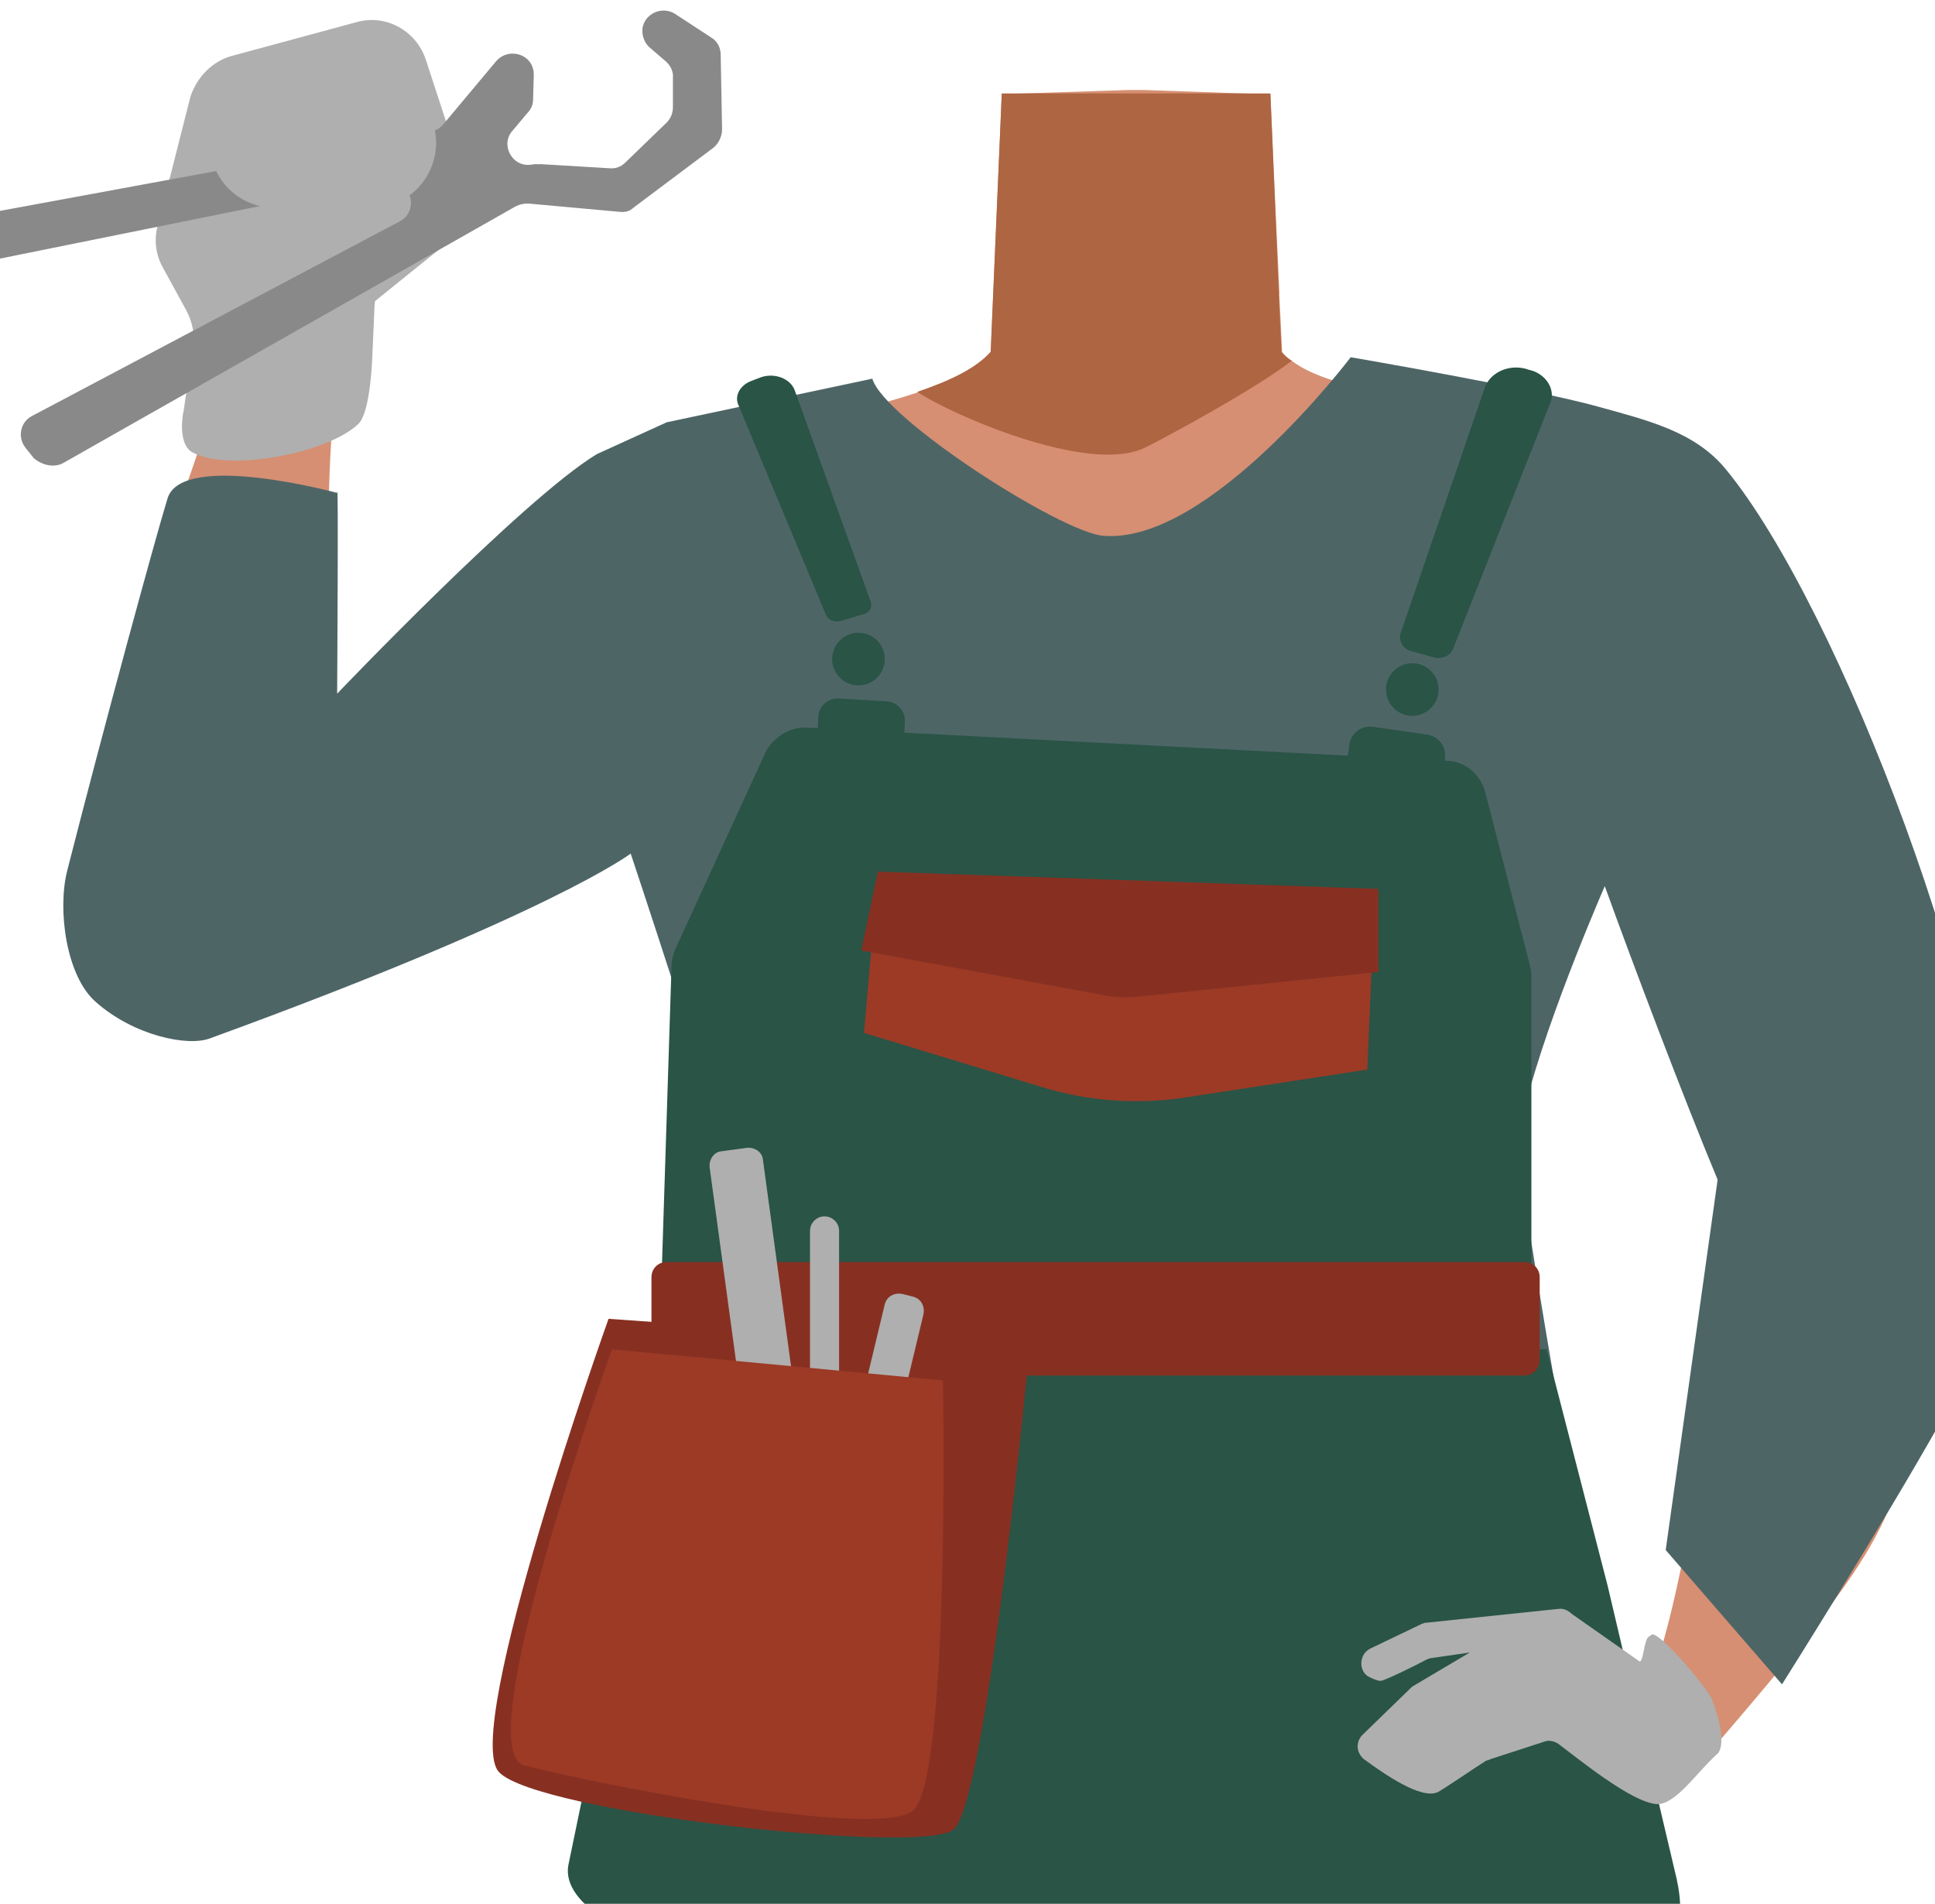 <?xml version="1.0" encoding="utf-8"?>
<!-- Generator: Adobe Illustrator 26.0.2, SVG Export Plug-In . SVG Version: 6.00 Build 0)  -->
<svg version="1.1" id="Calque_1" xmlns="http://www.w3.org/2000/svg" xmlns:xlink="http://www.w3.org/1999/xlink" x="0px" y="0px"
	 viewBox="0 0 279.5 275" style="enable-background:new 0 0 279.5 275;" xml:space="preserve">
<style type="text/css">
	.st0{fill:#D68F72;}
	.st1{fill:#AD6542;}
	.st2{fill:#4E6566;}
	.st3{fill:#295446;}
	.st4{fill:#9C3A26;}
	.st5{fill:#873022;}
	.st6{fill:#AFAFAF;}
	.st7{fill:#898989;}
</style>
<g id="Calque_1_00000180341625070977574980000007372930342611508925_">
	<g id="Calque_12">
		<path class="st0" d="M235.9,97.6c0,0-0.1,3.9-9.3,10c-10.9,7.3-6.9,21.4-8.4,28.7c-1,4.9-9.9,17.3-13.7,16.6
			c-10.8-2-16.9-16.2-26.7-20.4c-5.7-2.4-8.2-4.7-13.7-2c-5.5-2.8-8-0.5-13.7,2c-9.8,4.2-15.8,18.5-26.7,20.4
			c-3.9,0.7-12.7-11.7-13.7-16.6c-1.5-7.3,2.5-21.4-8.4-28.7c-9.2-6.1-11.6-11-11.6-11c-7-17.1-6.1-26.8,3.9-29.8s29.4-7,38.6-10.1
			c4.7-1.6,8.5-3.4,10.6-5.8l1.6-37.3L163,13h2.2l14.3,0.5l4,0.1l0.7,15.7l0.6,12.9v0.5l0.4,8.2c0.4,0.5,0.9,0.9,1.5,1.3
			c2.7,2,6.8,3.2,11.6,4.2c6.5,1.3,30.5,8,37.8,9.4c3.1,0.6-2.8-0.9,0,0C245.9,68.7,242.9,80.4,235.9,97.6z"/>
		<path class="st1" d="M186.6,52.1c-5.4,4.2-18.8,11.4-21.3,12.6c-8.2,3.9-28.3-5-32.8-8.1c4.7-1.6,8.5-3.4,10.6-5.8l1.6-37.3h38.8
			l1.2,28.6v0.5l0.4,8.2C185.5,51.3,186,51.8,186.6,52.1z"/>
	</g>
</g>
<path class="st0" d="M122.6,93.3C103.7,116,60,127,47,137.5c-6.1,5-22.2,14.3-30.2,5.4l0,0c-9.8-11.9-6,3.1-0.6-2.2
	c11-10.7,35.3-30.3,44.3-42.5c6.7-9.1,11.2-19.4,29-26.3c0,0,17.8-8,28.5,0.6C124.7,78,125.7,84.8,122.6,93.3L122.6,93.3z"/>
<path class="st0" d="M26.2,138.9c16,2.3,18.3-9.1,20.2-15.1c2-6.5,0-45.5,1.7-63.4c0.9-10.1,1.7-15.5-4.7-16.6
	c-5.8-1-10.5,8.5-11.8,12.5c-12.3,37.6-9.1,19.2-18.3,64.8C9.6,139.8,22.1,138.3,26.2,138.9z"/>
<path class="st2" d="M210.7,89.1c1.8,19.7,8.5,26.6,16.1,33c31,26,28.7,68.8,20.9,59.1c4.5,5.6,17.5,17.2,27.7,11.2l0,0
	c12.7-8.3,3.9-23.7,0.1-29.5c-7.6-11.7-19.1-73.1-34.4-82.9c0,0-15-10.8-27.6-5.6C205.4,77.8,210,80.9,210.7,89.1L210.7,89.1z"/>
<path class="st0" d="M275.3,169.4c-10.4-5.7-18,2.7-23.5,10.8c-3.9,5.7-7,52.2-15.8,68.2c-5,9-14,1.3-8.5,4.6c5,3,17.6,2.2,20.4-1
	c29-33.7,23-30.5,33.4-57.8C288.2,176.4,278.9,171.4,275.3,169.4z"/>
<path class="st2" d="M249.3,67.8c-4.5-5.5-11.4-7.1-18.6-9.1c-9.4-2.6-35.6-7.1-35.6-7.1s-20.4,27-35.7,25.8
	c-6.2-0.5-31.7-16.9-33.4-22.7L96.3,61l-10.1,4.6c-10.7,6.5-37.5,34.6-37.5,34.6s0.2-32.5,0-29c0,0-22.4-6.1-24.5,0.8
	c-1.7,5.5-9.1,32.6-14.5,53.8c-1.4,5.5-0.2,15.1,4.1,18.9c5.5,4.9,13.3,6.5,16.5,5.3c49.4-18,60.8-26.7,60.8-26.7
	s12.3,36.9,12.6,40.4c0.3,3.5-4.4,41.5-4.4,41.5h0.1c1,11.4,1.7,13.1,1.7,19.6s5.6,11.7,12.5,11.7h99c7,0,12.6-5.2,12.6-11.7
	s0.2-8.2,0.4-19.7h-0.1c-0.4-2.1-6.6-37.7-6.2-40.4c1.8-11.7,10.9-33,12.5-36.7c4,11.1,11.5,30.9,16.3,42.4l-7.5,53.5l16.8,19.4
	c0,0,14.7-23.3,23-38.1c3.5-6.1,8.1-19.9,8.2-26.9C288.9,148.3,265.6,87.6,249.3,67.8z"/>
<path class="st3" d="M97.4,195.5l-15.3,73.9c-1.1,5.8,9.3,11.2,18.8,12.4c0,0,41.6,8.5,59.3,8.9c18.4,0.4,72.9-5.9,72.9-5.9
	c0.1,0,0.2,0,0.2,0c10.3-0.9,10.2-8.4,8.6-14.6l-9.7-41.2l-8.8-34.1"/>
<path class="st3" d="M108.6,55l1.3-0.5c2-0.7,4.3,0.2,4.9,1.9l11,30.6c0.2,0.7-0.2,1.5-1,1.7l-3.4,1c-0.9,0.2-1.8-0.1-2.1-0.9
	l-12.6-30.2C106,57.2,106.9,55.6,108.6,55z"/>
<path class="st3" d="M221.5,53.6l-0.7-0.2c-2.5-0.9-5.4,0.2-6.3,2.5l-12.2,35.6c-0.3,1,0.3,2.2,1.4,2.5l3.2,0.9
	c1.2,0.4,2.6-0.1,3-1.2l13.9-35.2C224.8,56.6,223.6,54.4,221.5,53.6z"/>
<circle class="st3" cx="124" cy="95.2" r="3.8"/>
<circle class="st3" cx="204" cy="99.6" r="3.8"/>
<path class="st3" d="M116.5,105.1l92.6,4.8c2.6,0.1,4.7,2,5.4,4.4l6.5,25.2c0.1,0.5,0.2,0.9,0.2,1.4v48.6H95.4l1.6-50
	c0-0.8,0.2-1.5,0.5-2.3l13.2-28.8C111.9,106.4,114.1,105,116.5,105.1z"/>
<path class="st3" d="M127.6,109.2l-6.9-0.4c-1.5-0.1-2.7-1.4-2.6-3l0.1-2.3c0.1-1.5,1.4-2.7,3-2.6l6.9,0.4c1.5,0.1,2.7,1.4,2.6,3
	l-0.1,2.3C130.5,108.1,129.2,109.2,127.6,109.2z"/>
<path class="st3" d="M204.7,115.8l-7.7-1.1c-1.6-0.2-2.9-1.7-2.6-3.5l0.5-3.6c0.2-1.6,1.7-2.9,3.5-2.6l7.7,1.1
	c1.6,0.2,2.9,1.7,2.6,3.5l-0.5,3.6C207.9,114.9,206.4,116.1,204.7,115.8z"/>
<path class="st4" d="M126.8,126.1l-2,23.1l25.6,7.8c6.8,2.1,14.1,2.6,21,1.5l26.1-4l1-23.5L126.8,126.1z"/>
<path class="st5" d="M126.8,125.9l-2.4,11.4l35.3,6.5c1.4,0.3,3,0.3,4.4,0.2l35-3.6v-12L126.8,125.9z"/>
<path class="st5" d="M220.2,198.7H96.3c-1.2,0-2.2-0.9-2.2-2.2v-12c0-1.2,0.9-2.2,2.2-2.2h123.9c1.2,0,2.2,0.9,2.2,2.2v12
	C222.4,197.7,221.4,198.7,220.2,198.7z"/>
<path class="st5" d="M87.9,190.5c0,0-21.4,59.8-15.8,65.5c5.5,5.8,60.8,12,65.6,8.3s11-69.5,11-69.5L87.9,190.5z"/>
<path class="st6" d="M114.8,216.1l-3.7,0.5c-1.1,0.1-2.2-0.6-2.3-1.7l-6.3-46.3c-0.1-1.1,0.6-2.2,1.7-2.3l3.7-0.5
	c1.1-0.1,2.2,0.6,2.3,1.7l6.3,46.3C116.7,214.9,115.9,215.9,114.8,216.1z"/>
<path class="st6" d="M119.1,216.5L119.1,216.5c-1.1,0-2.1-0.9-2.1-2.1v-36.6c0-1.1,0.9-2.1,2.1-2.1l0,0c1.1,0,2.1,0.9,2.1,2.1v36.6
	C121.1,215.6,120.2,216.5,119.1,216.5z"/>
<path class="st6" d="M124.9,216.3l-1.6-0.4c-1.1-0.3-1.7-1.3-1.5-2.5l6-25c0.3-1.1,1.3-1.7,2.5-1.5l1.6,0.4c1.1,0.3,1.7,1.3,1.5,2.5
	l-6,25C127,215.9,125.9,216.6,124.9,216.3z"/>
<path class="st4" d="M88.4,194.9c0,0-20.9,57.9-12.7,60.1c8.2,2.2,50.4,10.8,56.1,6.6c5.5-4.2,4.4-62.2,4.4-62.2L88.4,194.9z"/>
<path class="st6" d="M198,238.1l7.3-3.5c0.2-0.1,0.5-0.2,0.7-0.2l19.1-2c0.7-0.1,1.4,0.2,1.9,0.7l9.7,6.8c0.7,0.7,0.7-3.2,1.5-3.5
	l0.4-0.3c1.2-0.4,8.3,8.1,8.7,9.4c1.1,2.8,2,6.8,0.7,7.9c-2.9,2.6-5.9,7.2-8.6,7.2c-3.6-0.1-11.6-6.7-14.3-8.7
	c-0.6-0.4-1.4-0.6-2.1-0.3l-7.7,2.5c-0.2,0.1-0.4,0.2-0.6,0.2c-1.3,0.8-6.7,4.5-7.1,4.6c-2.4,1-7.6-2.6-10.6-4.8
	c-1.1-0.9-1.2-2.5-0.2-3.5l7-6.8c0.2-0.2,0.2-0.2,0.4-0.3l8.1-4.8l-5.5,0.8c-0.2,0-0.5,0.1-0.7,0.2c-1.3,0.7-6.1,3.1-6.7,3.1
	c-0.3,0-0.9-0.2-1.5-0.5C196.2,241.6,196.2,238.9,198,238.1z"/>
<path class="st6" d="M26.5,59.5l1.4-9.3c0.3-1.7-0.1-3.6-0.9-5.2l-3.5-6.4c-1-1.8-1.3-4-0.7-6.1L27.5,14c0.9-2.8,3.1-5.1,5.9-5.9
	l18.1-4.9c4.2-1.2,8.6,1.2,10,5.4L65,19.3c0.6,1.9,0.6,4.1-0.3,6L62,31.1c-0.2,0.5-0.6,1.2-0.9,1.6l-5.3,7c-1,1.2-1.6,2.9-1.7,4.5
	l-0.3,6.8c0,0-0.2,8.4-2,10.2c-4.3,4.2-18.5,7-23.9,4.2C25.6,64.3,26.4,59.7,26.5,59.5z"/>
<path class="st6" d="M60.2,30.4c0.2-0.4,0.8-0.9,1.3-1l5.7-1.2c1.6-0.2,2.9,1.3,2.2,2.7l0,0c-0.3,0.3-0.3,0.5-0.6,0.8L52.8,44.6
	L60.2,30.4z"/>
<path class="st7" d="M4.9,66.2l-1.2-1.5c-1.2-1.5-0.8-3.7,0.9-4.6L57.7,32c2.2-1.1,2.2-4.2,0.1-5.3l-0.5-0.3
	c-0.7-0.2-1.4-0.4-2.1-0.2L-3.7,38.1c-1.6,0.3-3.2-0.7-3.6-2.3l-0.2-0.7c-0.4-1.7,0.6-3.4,2.4-3.7L62.2,19c0.7-0.1,1.4-0.5,1.8-1
	l7.7-9.2c1.9-2.1,5.5-0.9,5.4,2.1L77,14.4c0,0.7-0.3,1.4-0.8,1.9l-2.1,2.5c-1.9,2-0.2,5.3,2.5,5l0.8-0.1c0.2,0,0.3,0.1,0.5,0
	l10.1,0.6c0.9,0.1,1.7-0.2,2.3-0.8l6-5.8c0.6-0.6,0.9-1.4,0.9-2.2l0-4.3c0.1-0.9-0.4-1.8-1.1-2.4L94,7c-0.9-0.7-1.3-1.8-1.2-2.9l0,0
	C93.1,2,95.6,0.8,97.5,2l5.2,3.4c0.9,0.5,1.4,1.5,1.4,2.5l0.2,10.8c0,1-0.5,2-1.2,2.6L91.5,30c-0.5,0.5-1.2,0.7-2,0.6l-13.2-1.2
	c-0.6,0-1.2,0.1-1.8,0.4L9.1,66.9C7.8,67.6,6.1,67.2,4.9,66.2z"/>
<path class="st6" d="M53.7,30H39.6c-5.1,0-9.3-4.2-9.3-9.3v0c0-5.1,4.2-9.3,9.3-9.3h14.1c5.1,0,9.3,4.2,9.3,9.3v0
	C62.9,25.9,58.8,30,53.7,30z"/>
</svg>
